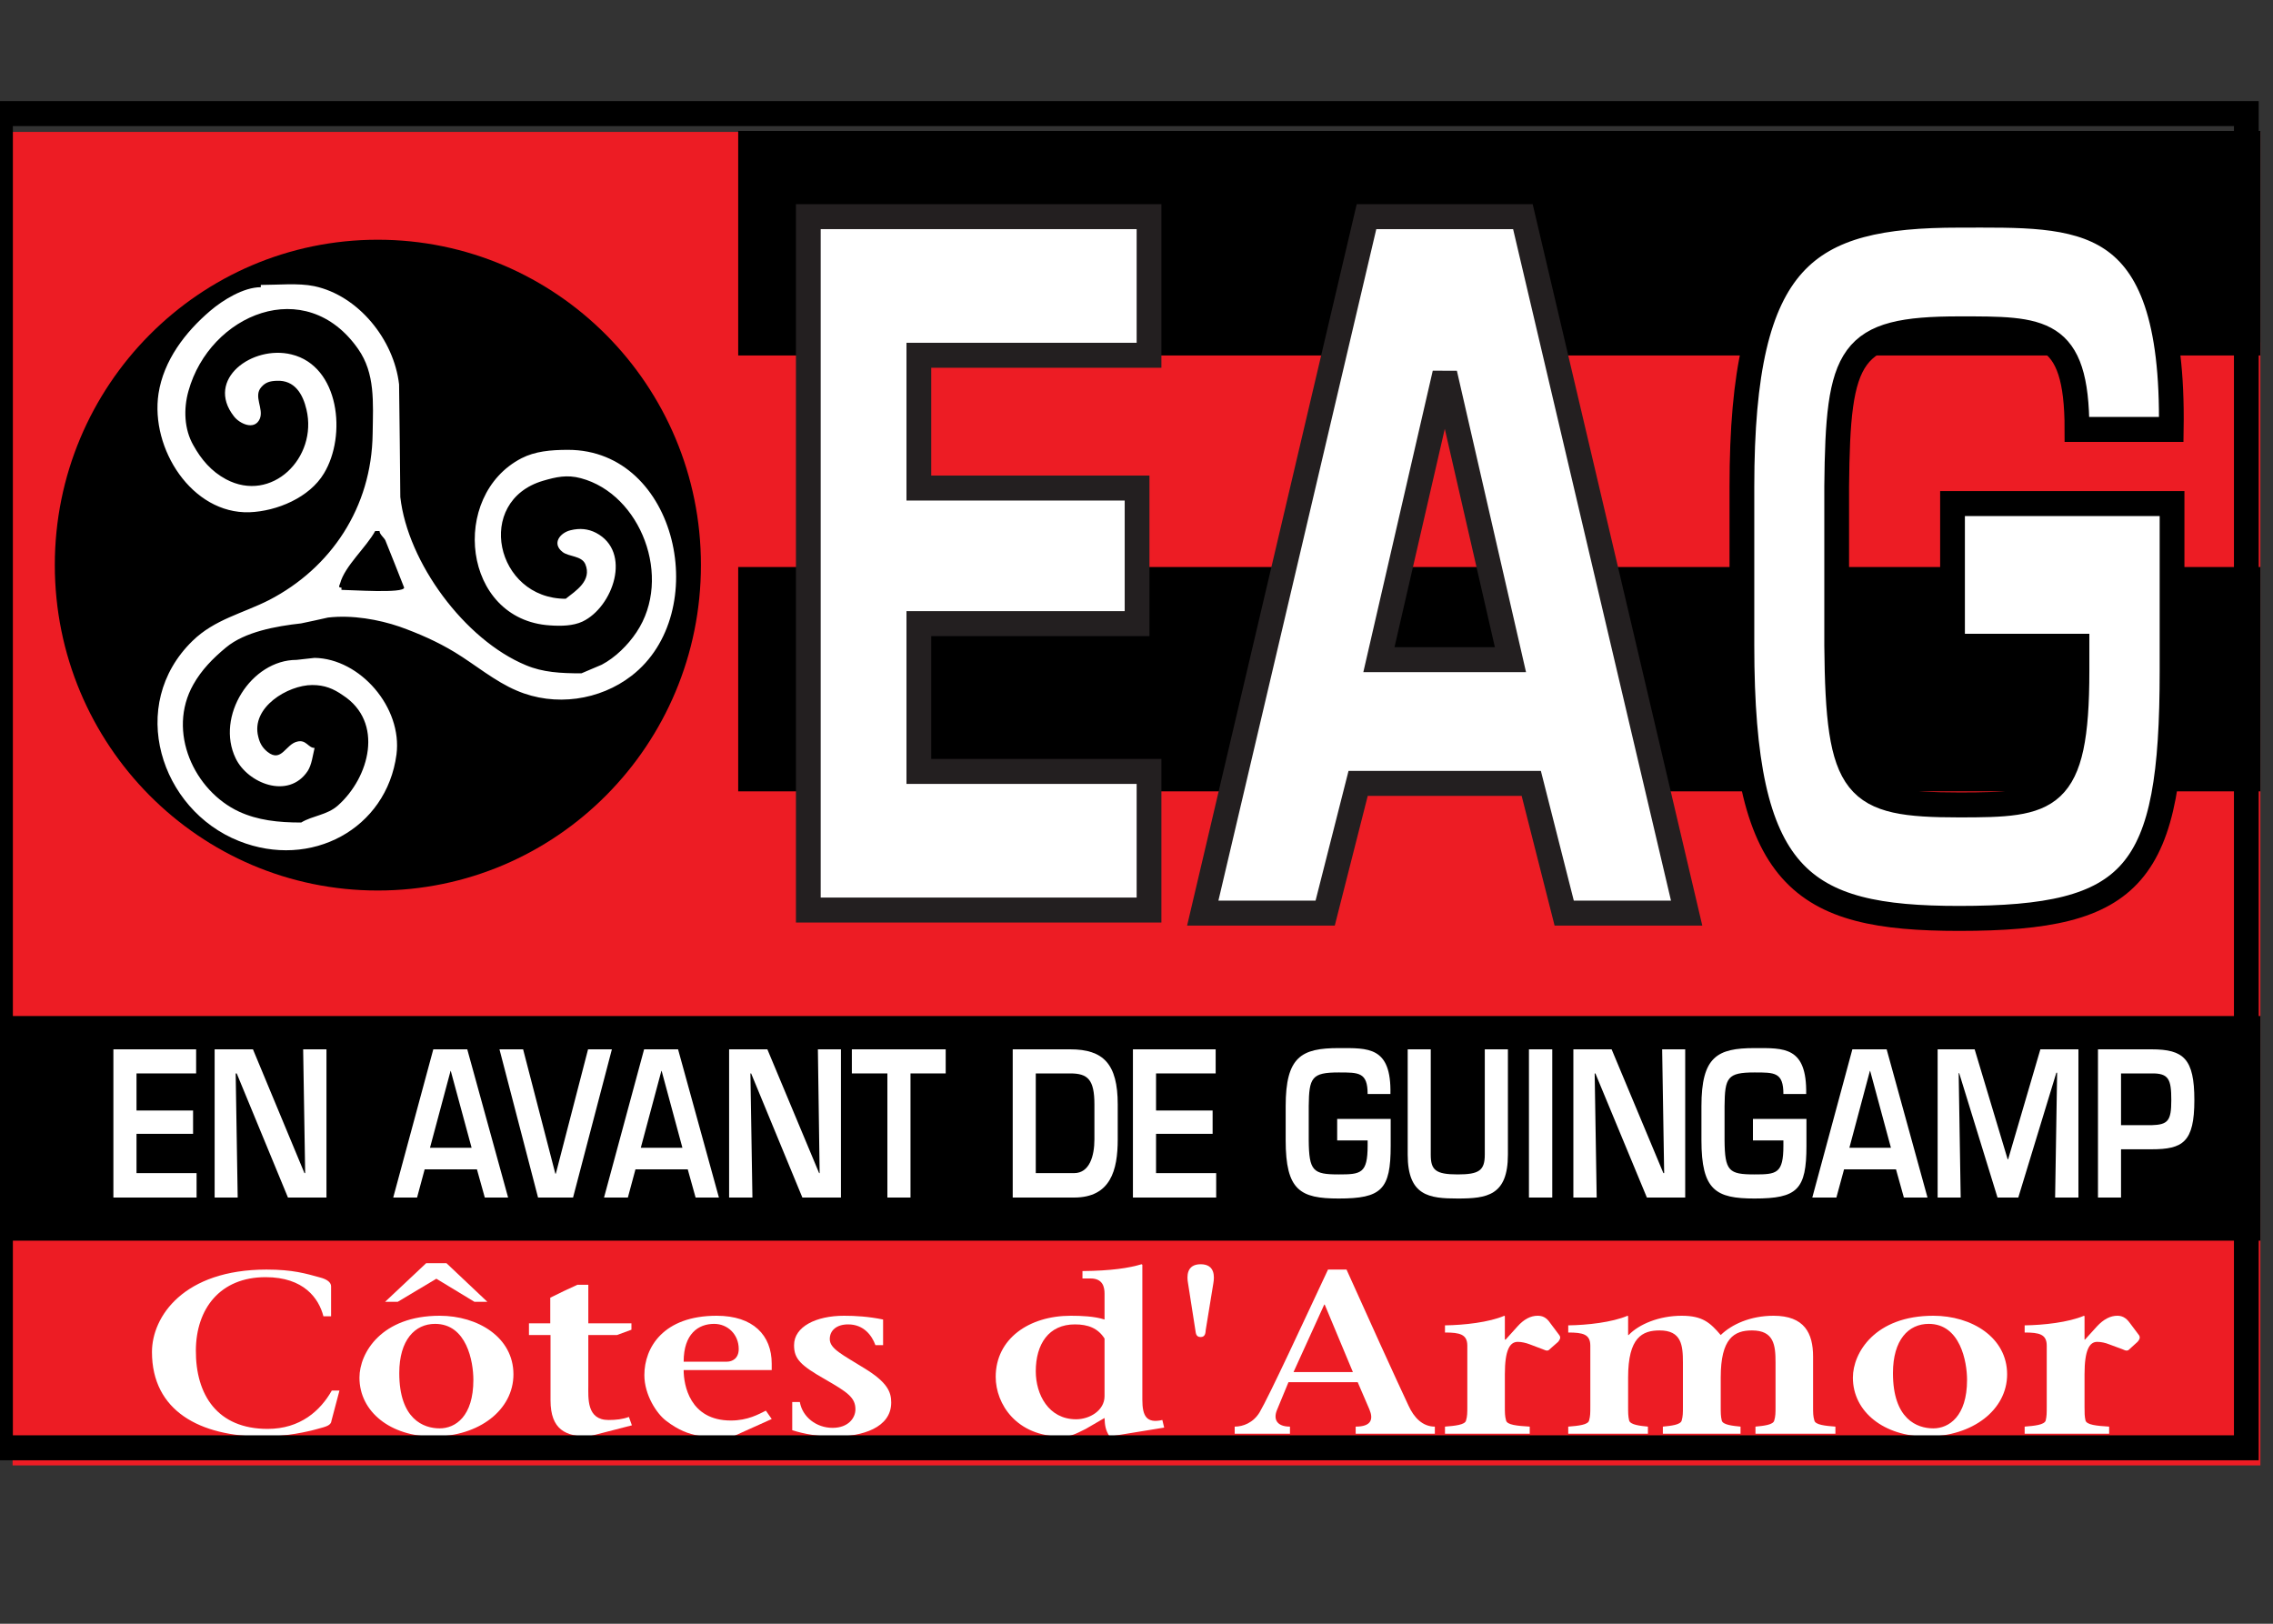 <?xml version="1.0" encoding="UTF-8"?>
<svg xmlns="http://www.w3.org/2000/svg" xmlns:xlink="http://www.w3.org/1999/xlink" width="35pt" height="25pt" viewBox="0 0 35 25" version="1.1">
<rect x="0" y="0" width="35" height="25" fill="#333333" stroke="none"/>
<g id="surface1">
<path style=" stroke:none;fill-rule:nonzero;fill:rgb(92.941%,10.98%,14.118%);fill-opacity:1;" d="M 0.195 2.031 L 34.805 2.031 L 34.805 22.559 L 0.195 22.559 Z M 0.195 2.031 "/>
<path style=" stroke:none;fill-rule:nonzero;fill:rgb(92.941%,10.98%,14.118%);fill-opacity:1;" d="M 0.195 19.102 L 34.805 19.102 L 34.805 22.559 L 0.195 22.559 Z M 0.195 19.102 "/>
<path style=" stroke:none;fill-rule:nonzero;fill:rgb(0%,0%,0%);fill-opacity:1;" d="M 0.195 15.641 L 34.805 15.641 L 34.805 19.102 L 0.195 19.102 Z M 0.195 15.641 "/>
<path style=" stroke:none;fill-rule:nonzero;fill:rgb(92.941%,10.98%,14.118%);fill-opacity:1;" d="M 0.195 12.184 L 34.805 12.184 L 34.805 15.641 L 0.195 15.641 Z M 0.195 12.184 "/>
<path style=" stroke:none;fill-rule:nonzero;fill:rgb(0%,0%,0%);fill-opacity:1;" d="M 11.367 8.727 L 34.805 8.727 L 34.805 12.184 L 11.367 12.184 Z M 11.367 8.727 "/>
<path style=" stroke:none;fill-rule:nonzero;fill:rgb(92.941%,10.98%,14.118%);fill-opacity:1;" d="M 11.367 5.27 L 34.805 5.27 L 34.805 8.727 L 11.367 8.727 Z M 11.367 5.27 "/>
<path style=" stroke:none;fill-rule:nonzero;fill:rgb(0%,0%,0%);fill-opacity:1;" d="M 11.367 2.016 L 34.805 2.016 L 34.805 5.473 L 11.367 5.473 Z M 11.367 2.016 "/>
<path style=" stroke:none;fill-rule:nonzero;fill:rgb(0%,0%,0%);fill-opacity:1;" d="M 10.793 8.699 C 10.793 11.469 8.566 13.711 5.816 13.711 C 3.07 13.711 0.844 11.469 0.844 8.699 C 0.844 5.934 3.07 3.691 5.816 3.691 C 8.566 3.691 10.793 5.934 10.793 8.699 "/>
<path style=" stroke:none;fill-rule:nonzero;fill:rgb(100%,100%,100%);fill-opacity:1;" d="M 8.746 6.926 C 8.477 6.926 8.238 6.949 8.031 7.055 C 6.918 7.629 7.117 9.543 8.469 9.629 C 8.645 9.641 8.824 9.637 8.969 9.57 C 9.438 9.348 9.738 8.496 9.176 8.203 C 9.055 8.141 8.926 8.129 8.785 8.164 C 8.625 8.203 8.492 8.367 8.664 8.5 C 8.762 8.574 8.953 8.555 9.012 8.684 C 9.121 8.941 8.863 9.098 8.711 9.219 C 7.629 9.219 7.301 7.715 8.363 7.402 C 8.562 7.344 8.73 7.305 8.945 7.363 C 9.867 7.609 10.363 8.895 9.801 9.734 C 9.668 9.934 9.473 10.125 9.266 10.234 C 9.16 10.277 9.059 10.324 8.953 10.367 C 8.633 10.367 8.359 10.352 8.098 10.242 C 7.156 9.852 6.277 8.66 6.164 7.652 C 6.16 7.074 6.152 6.496 6.145 5.918 C 6.066 5.23 5.52 4.551 4.84 4.406 C 4.594 4.355 4.281 4.387 4.016 4.387 C 4.016 4.398 4.016 4.41 4.016 4.422 C 3.75 4.422 3.43 4.621 3.238 4.785 C 2.848 5.117 2.52 5.551 2.441 6.059 C 2.312 6.91 2.957 7.914 3.84 7.887 C 4.266 7.871 4.766 7.66 4.988 7.289 C 5.34 6.711 5.23 5.637 4.488 5.457 C 3.887 5.309 3.156 5.84 3.602 6.41 C 3.688 6.523 3.918 6.633 4 6.449 C 4.066 6.293 3.898 6.102 4.023 5.961 C 4.086 5.887 4.156 5.867 4.258 5.863 C 4.539 5.848 4.664 6.07 4.719 6.305 C 4.895 7.047 4.184 7.754 3.48 7.379 C 3.254 7.258 3.098 7.074 2.977 6.855 C 2.836 6.609 2.824 6.297 2.902 6.02 C 3.23 4.84 4.707 4.215 5.516 5.375 C 5.777 5.75 5.746 6.184 5.738 6.68 C 5.723 7.816 5.094 8.746 4.145 9.238 C 3.738 9.445 3.305 9.535 2.965 9.867 C 1.949 10.855 2.469 12.469 3.68 12.949 C 4.789 13.391 5.953 12.762 6.105 11.617 C 6.199 10.895 5.547 10.141 4.844 10.129 C 4.75 10.141 4.66 10.148 4.566 10.16 C 3.867 10.16 3.316 11.031 3.629 11.676 C 3.812 12.059 4.441 12.316 4.738 11.871 C 4.801 11.773 4.816 11.629 4.844 11.516 C 4.746 11.516 4.715 11.383 4.578 11.418 C 4.398 11.457 4.336 11.746 4.121 11.578 C 4.039 11.512 4 11.441 3.977 11.344 C 3.859 10.891 4.434 10.547 4.809 10.547 C 5 10.547 5.137 10.605 5.277 10.703 C 5.918 11.117 5.691 11.969 5.203 12.402 C 5.035 12.551 4.82 12.555 4.637 12.664 C 4.281 12.664 3.969 12.629 3.68 12.496 C 2.992 12.176 2.566 11.266 2.977 10.539 C 3.102 10.316 3.277 10.137 3.48 9.969 C 3.77 9.727 4.25 9.641 4.637 9.598 C 4.773 9.57 4.914 9.539 5.051 9.508 C 5.426 9.465 5.832 9.539 6.152 9.648 C 6.449 9.754 6.734 9.879 7.004 10.043 C 7.312 10.23 7.621 10.492 7.957 10.633 C 8.547 10.887 9.238 10.781 9.723 10.406 C 10.977 9.441 10.438 6.926 8.746 6.926 Z M 5.258 9.082 C 5.258 9.07 5.258 9.059 5.258 9.047 C 5.199 9.047 5.227 9.016 5.238 8.98 C 5.309 8.715 5.641 8.426 5.777 8.176 C 5.801 8.176 5.82 8.176 5.844 8.176 C 5.844 8.227 5.914 8.277 5.934 8.32 C 6.031 8.562 6.129 8.805 6.223 9.047 C 6.223 9.141 5.395 9.082 5.258 9.082 "/>
<path style=" stroke:none;fill-rule:nonzero;fill:rgb(100%,100%,100%);fill-opacity:1;" d="M 2.102 17.098 L 2.973 17.098 L 2.973 17.457 L 2.102 17.457 L 2.102 18.062 L 3.027 18.062 L 3.027 18.438 L 1.746 18.438 L 1.746 16.156 L 3.02 16.156 L 3.02 16.527 L 2.102 16.527 L 2.102 17.098 "/>
<path style=" stroke:none;fill-rule:nonzero;fill:rgb(100%,100%,100%);fill-opacity:1;" d="M 4.668 16.156 L 5.027 16.156 L 5.027 18.438 L 4.434 18.438 L 3.645 16.527 L 3.629 16.527 L 3.66 18.438 L 3.305 18.438 L 3.305 16.156 L 3.895 16.156 L 4.688 18.062 L 4.699 18.062 L 4.668 16.156 "/>
<path style=" stroke:none;fill-rule:nonzero;fill:rgb(100%,100%,100%);fill-opacity:1;" d="M 7.262 17.672 L 6.621 17.672 L 6.938 16.488 L 6.941 16.488 Z M 7.344 18.004 L 7.465 18.438 L 7.824 18.438 L 7.195 16.156 L 6.672 16.156 L 6.055 18.438 L 6.422 18.438 L 6.539 18.004 L 7.344 18.004 "/>
<path style=" stroke:none;fill-rule:nonzero;fill:rgb(100%,100%,100%);fill-opacity:1;" d="M 9.422 16.156 L 8.824 18.438 L 8.285 18.438 L 7.691 16.156 L 8.055 16.156 L 8.551 18.07 L 8.559 18.07 L 9.055 16.156 L 9.422 16.156 "/>
<path style=" stroke:none;fill-rule:nonzero;fill:rgb(100%,100%,100%);fill-opacity:1;" d="M 10.508 17.672 L 9.867 17.672 L 10.184 16.488 L 10.188 16.488 Z M 10.59 18.004 L 10.711 18.438 L 11.07 18.438 L 10.441 16.156 L 9.918 16.156 L 9.301 18.438 L 9.668 18.438 L 9.785 18.004 L 10.59 18.004 "/>
<path style=" stroke:none;fill-rule:nonzero;fill:rgb(100%,100%,100%);fill-opacity:1;" d="M 12.594 16.156 L 12.949 16.156 L 12.949 18.438 L 12.355 18.438 L 11.566 16.527 L 11.555 16.527 L 11.586 18.438 L 11.227 18.438 L 11.227 16.156 L 11.816 16.156 L 12.613 18.062 L 12.621 18.062 L 12.594 16.156 "/>
<path style=" stroke:none;fill-rule:nonzero;fill:rgb(100%,100%,100%);fill-opacity:1;" d="M 14.02 18.438 L 13.664 18.438 L 13.664 16.527 L 13.117 16.527 L 13.117 16.156 L 14.562 16.156 L 14.562 16.527 L 14.02 16.527 L 14.02 18.438 "/>
<path style=" stroke:none;fill-rule:nonzero;fill:rgb(100%,100%,100%);fill-opacity:1;" d="M 15.949 18.062 L 15.949 16.527 L 16.48 16.527 C 16.75 16.527 16.852 16.621 16.852 17.004 L 16.852 17.543 C 16.852 17.797 16.777 18.062 16.539 18.062 Z M 15.594 18.438 L 16.539 18.438 C 17.102 18.438 17.211 18.016 17.211 17.543 L 17.211 17.004 C 17.211 16.383 16.992 16.156 16.48 16.156 L 15.594 16.156 L 15.594 18.438 "/>
<path style=" stroke:none;fill-rule:nonzero;fill:rgb(100%,100%,100%);fill-opacity:1;" d="M 17.801 17.098 L 18.672 17.098 L 18.672 17.457 L 17.801 17.457 L 17.801 18.062 L 18.727 18.062 L 18.727 18.438 L 17.445 18.438 L 17.445 16.156 L 18.719 16.156 L 18.719 16.527 L 17.801 16.527 L 17.801 17.098 "/>
<path style=" stroke:none;fill-rule:nonzero;fill:rgb(100%,100%,100%);fill-opacity:1;" d="M 21.414 17.227 L 21.414 17.641 C 21.414 18.316 21.273 18.453 20.613 18.453 C 20.02 18.453 19.797 18.328 19.797 17.555 L 19.797 17.031 C 19.797 16.27 20.039 16.137 20.613 16.137 C 21.066 16.137 21.426 16.109 21.41 16.844 L 21.059 16.844 C 21.059 16.508 20.922 16.512 20.613 16.512 C 20.199 16.512 20.156 16.59 20.152 17.031 L 20.152 17.555 C 20.156 18.031 20.219 18.082 20.613 18.082 C 20.953 18.082 21.059 18.07 21.059 17.641 L 21.059 17.559 L 20.59 17.559 L 20.59 17.227 L 21.414 17.227 "/>
<path style=" stroke:none;fill-rule:nonzero;fill:rgb(100%,100%,100%);fill-opacity:1;" d="M 23.219 16.156 L 23.219 17.777 C 23.219 18.41 22.895 18.453 22.445 18.453 C 22.008 18.453 21.676 18.414 21.676 17.777 L 21.676 16.156 L 22.031 16.156 L 22.031 17.777 C 22.031 18.012 22.102 18.082 22.445 18.082 C 22.773 18.082 22.863 18.023 22.863 17.777 L 22.863 16.156 L 23.219 16.156 "/>
<path style=" stroke:none;fill-rule:nonzero;fill:rgb(100%,100%,100%);fill-opacity:1;" d="M 23.543 16.156 L 23.902 16.156 L 23.902 18.438 L 23.543 18.438 Z M 23.543 16.156 "/>
<path style=" stroke:none;fill-rule:nonzero;fill:rgb(100%,100%,100%);fill-opacity:1;" d="M 25.594 16.156 L 25.949 16.156 L 25.949 18.438 L 25.359 18.438 L 24.566 16.527 L 24.555 16.527 L 24.586 18.438 L 24.227 18.438 L 24.227 16.156 L 24.816 16.156 L 25.613 18.062 L 25.625 18.062 L 25.594 16.156 "/>
<path style=" stroke:none;fill-rule:nonzero;fill:rgb(100%,100%,100%);fill-opacity:1;" d="M 27.816 17.227 L 27.816 17.641 C 27.816 18.316 27.676 18.453 27.016 18.453 C 26.422 18.453 26.199 18.328 26.199 17.555 L 26.199 17.031 C 26.199 16.27 26.441 16.137 27.016 16.137 C 27.469 16.137 27.824 16.109 27.812 16.844 L 27.461 16.844 C 27.461 16.508 27.324 16.512 27.016 16.512 C 26.598 16.512 26.559 16.59 26.555 17.031 L 26.555 17.555 C 26.559 18.031 26.621 18.082 27.016 18.082 C 27.355 18.082 27.461 18.07 27.461 17.641 L 27.461 17.559 L 26.992 17.559 L 26.992 17.227 L 27.816 17.227 "/>
<path style=" stroke:none;fill-rule:nonzero;fill:rgb(100%,100%,100%);fill-opacity:1;" d="M 29.117 17.672 L 28.477 17.672 L 28.793 16.488 L 28.797 16.488 Z M 29.195 18.004 L 29.316 18.438 L 29.68 18.438 L 29.051 16.156 L 28.523 16.156 L 27.906 18.438 L 28.277 18.438 L 28.395 18.004 L 29.195 18.004 "/>
<path style=" stroke:none;fill-rule:nonzero;fill:rgb(100%,100%,100%);fill-opacity:1;" d="M 31.078 18.438 L 30.758 18.438 L 30.168 16.523 L 30.16 16.523 L 30.191 18.438 L 29.836 18.438 L 29.836 16.156 L 30.406 16.156 L 30.914 17.848 L 30.922 17.848 L 31.418 16.156 L 32.004 16.156 L 32.004 18.438 L 31.645 18.438 L 31.676 16.516 L 31.664 16.516 L 31.078 18.438 "/>
<path style=" stroke:none;fill-rule:nonzero;fill:rgb(100%,100%,100%);fill-opacity:1;" d="M 32.66 17.324 L 32.66 16.527 L 33.129 16.527 C 33.395 16.523 33.434 16.617 33.434 16.938 C 33.434 17.258 33.383 17.316 33.129 17.324 Z M 32.305 18.438 L 32.66 18.438 L 32.66 17.695 L 33.129 17.695 C 33.613 17.695 33.789 17.586 33.789 16.938 C 33.789 16.301 33.625 16.156 33.129 16.156 L 32.305 16.156 L 32.305 18.438 "/>
<path style=" stroke:none;fill-rule:nonzero;fill:rgb(100%,100%,100%);fill-opacity:1;" d="M 5.227 21.41 L 5.105 21.871 C 5.098 21.949 5.02 21.965 4.891 22 C 4.738 22.043 4.418 22.117 4.047 22.117 C 3.078 22.117 2.34 21.723 2.34 20.816 C 2.34 20.27 2.828 19.547 4.105 19.547 C 4.512 19.547 4.711 19.609 4.926 19.668 C 5.047 19.699 5.098 19.75 5.098 19.805 L 5.098 20.266 L 4.98 20.266 C 4.91 19.992 4.68 19.664 4.09 19.664 C 3.387 19.664 3.02 20.152 3.016 20.789 C 3.012 21.473 3.344 22 4.121 22 C 4.625 22 4.934 21.719 5.109 21.41 L 5.227 21.41 "/>
<path style=" stroke:none;fill-rule:nonzero;fill:rgb(100%,100%,100%);fill-opacity:1;" d="M 6.699 20.383 C 7.188 20.383 7.289 20.965 7.289 21.246 C 7.289 21.809 7.012 21.992 6.77 21.992 C 6.523 21.992 6.148 21.852 6.148 21.141 C 6.148 20.629 6.391 20.383 6.699 20.383 Z M 6.719 19.688 L 7.305 20.043 L 7.504 20.043 L 6.875 19.449 L 6.562 19.449 L 5.93 20.043 L 6.125 20.043 Z M 6.672 22.117 C 7.379 22.117 7.906 21.707 7.906 21.16 C 7.906 20.59 7.359 20.258 6.77 20.258 C 5.875 20.258 5.535 20.828 5.535 21.211 C 5.535 21.738 6.016 22.117 6.672 22.117 "/>
<path style=" stroke:none;fill-rule:nonzero;fill:rgb(100%,100%,100%);fill-opacity:1;" d="M 9.723 20.473 L 9.5 20.555 L 9.059 20.555 L 9.059 21.328 C 9.059 21.527 9.031 21.863 9.371 21.863 C 9.484 21.863 9.586 21.852 9.684 21.816 L 9.73 21.945 L 9.062 22.117 C 8.715 22.117 8.477 22.016 8.477 21.559 L 8.477 20.555 L 8.145 20.555 L 8.145 20.375 L 8.473 20.375 L 8.473 19.98 C 8.602 19.914 8.754 19.844 8.891 19.781 L 9.059 19.781 L 9.059 20.375 L 9.723 20.375 L 9.723 20.473 "/>
<path style=" stroke:none;fill-rule:nonzero;fill:rgb(100%,100%,100%);fill-opacity:1;" d="M 10.527 20.965 C 10.527 20.535 10.754 20.383 10.996 20.383 C 11.207 20.383 11.375 20.547 11.375 20.77 C 11.375 20.918 11.273 20.965 11.195 20.965 Z M 11.883 21.094 L 11.883 20.996 C 11.883 20.559 11.598 20.258 11.035 20.258 C 10.215 20.258 9.922 20.746 9.922 21.172 C 9.922 21.473 10.109 21.766 10.262 21.879 C 10.629 22.16 10.91 22.117 11.133 22.117 L 11.285 22.117 L 11.883 21.848 L 11.793 21.719 C 11.684 21.773 11.516 21.871 11.254 21.871 C 10.621 21.871 10.527 21.324 10.527 21.094 L 11.883 21.094 "/>
<path style=" stroke:none;fill-rule:nonzero;fill:rgb(100%,100%,100%);fill-opacity:1;" d="M 12.199 21.586 L 12.316 21.586 C 12.355 21.816 12.57 21.984 12.82 21.984 C 13.062 21.984 13.172 21.832 13.172 21.699 C 13.172 21.516 13.047 21.434 12.707 21.238 C 12.324 21.02 12.227 20.922 12.227 20.711 C 12.227 20.426 12.566 20.258 12.996 20.258 C 13.172 20.258 13.375 20.27 13.598 20.316 L 13.598 20.711 L 13.48 20.711 C 13.426 20.562 13.301 20.391 13.059 20.391 C 12.887 20.391 12.777 20.48 12.777 20.617 C 12.777 20.766 12.969 20.855 13.309 21.066 C 13.668 21.285 13.723 21.434 13.723 21.594 C 13.723 21.984 13.273 22.117 12.859 22.117 C 12.609 22.117 12.391 22.082 12.199 22.02 L 12.199 21.586 "/>
<path style=" stroke:none;fill-rule:nonzero;fill:rgb(100%,100%,100%);fill-opacity:1;" d="M 17.008 21.496 C 17.008 21.715 16.781 21.852 16.57 21.852 C 16.145 21.852 15.949 21.469 15.949 21.113 C 15.949 20.695 16.148 20.391 16.551 20.391 C 16.754 20.391 16.906 20.449 17.008 20.609 Z M 17.926 21.98 L 17.898 21.863 C 17.656 21.918 17.59 21.805 17.59 21.551 L 17.59 19.473 L 17.578 19.465 C 17.387 19.523 17.109 19.566 16.668 19.57 L 16.668 19.684 L 16.793 19.684 C 16.984 19.684 17.008 19.82 17.008 19.918 L 17.008 20.316 C 16.852 20.266 16.652 20.258 16.488 20.258 C 15.844 20.258 15.332 20.613 15.332 21.199 C 15.332 21.617 15.652 22.117 16.348 22.117 C 16.488 22.117 16.547 22.086 16.719 22 L 17.008 21.832 C 17.012 21.934 17.02 22.02 17.086 22.117 L 17.926 21.98 "/>
<path style=" stroke:none;fill-rule:nonzero;fill:rgb(100%,100%,100%);fill-opacity:1;" d="M 18.566 20.477 C 18.562 20.508 18.566 20.586 18.488 20.586 C 18.406 20.586 18.414 20.508 18.406 20.477 L 18.293 19.754 C 18.277 19.664 18.262 19.465 18.488 19.465 C 18.715 19.465 18.699 19.664 18.684 19.754 L 18.566 20.477 "/>
<path style=" stroke:none;fill-rule:nonzero;fill:rgb(100%,100%,100%);fill-opacity:1;" d="M 19.918 21.125 L 20.391 20.086 L 20.398 20.086 L 20.832 21.125 Z M 20.906 21.281 L 21.086 21.699 C 21.152 21.855 21.113 21.965 20.875 21.965 L 20.875 22.074 L 22.094 22.074 L 22.094 21.965 C 21.906 21.965 21.773 21.828 21.688 21.641 C 21.527 21.301 20.996 20.133 20.734 19.547 L 20.449 19.547 C 20.082 20.328 19.551 21.48 19.395 21.746 C 19.297 21.906 19.141 21.965 19.012 21.965 L 19.012 22.074 L 19.863 22.074 L 19.863 21.965 C 19.664 21.965 19.602 21.855 19.664 21.707 L 19.84 21.281 L 20.906 21.281 "/>
<path style=" stroke:none;fill-rule:nonzero;fill:rgb(100%,100%,100%);fill-opacity:1;" d="M 23.172 20.625 L 23.184 20.625 L 23.367 20.422 C 23.465 20.312 23.57 20.258 23.676 20.258 C 23.742 20.258 23.809 20.277 23.871 20.371 L 24.012 20.559 C 24.039 20.598 24.016 20.629 23.992 20.66 L 23.871 20.766 C 23.832 20.812 23.805 20.793 23.754 20.773 L 23.547 20.695 C 23.496 20.676 23.43 20.66 23.371 20.66 C 23.246 20.66 23.172 20.789 23.172 21.16 L 23.172 21.656 C 23.172 21.754 23.172 21.805 23.191 21.871 C 23.207 21.938 23.355 21.953 23.555 21.965 L 23.555 22.074 L 22.25 22.074 L 22.25 21.965 C 22.402 21.953 22.559 21.938 22.574 21.871 C 22.594 21.805 22.594 21.754 22.594 21.656 L 22.594 20.719 C 22.594 20.543 22.477 20.516 22.25 20.516 L 22.25 20.406 C 22.547 20.402 22.93 20.359 23.164 20.258 L 23.172 20.266 L 23.172 20.625 "/>
<path style=" stroke:none;fill-rule:nonzero;fill:rgb(100%,100%,100%);fill-opacity:1;" d="M 25.07 21.656 C 25.07 21.754 25.07 21.805 25.086 21.871 C 25.105 21.938 25.254 21.953 25.375 21.965 L 25.375 22.074 L 24.148 22.074 L 24.148 21.965 C 24.301 21.953 24.453 21.938 24.469 21.871 C 24.488 21.805 24.488 21.754 24.488 21.656 L 24.488 20.719 C 24.488 20.543 24.375 20.516 24.148 20.516 L 24.148 20.406 C 24.445 20.402 24.824 20.359 25.062 20.258 L 25.07 20.266 L 25.07 20.555 L 25.078 20.555 C 25.234 20.391 25.543 20.258 25.895 20.258 C 26.215 20.258 26.332 20.363 26.496 20.555 C 26.664 20.391 26.953 20.258 27.309 20.258 C 27.785 20.258 27.918 20.527 27.918 20.887 L 27.918 21.656 C 27.918 21.754 27.918 21.805 27.938 21.871 C 27.953 21.938 28.105 21.953 28.262 21.965 L 28.262 22.074 L 27.031 22.074 L 27.031 21.965 C 27.156 21.953 27.305 21.938 27.32 21.871 C 27.34 21.805 27.34 21.754 27.34 21.656 L 27.34 20.977 C 27.34 20.711 27.316 20.484 26.977 20.484 C 26.703 20.484 26.496 20.605 26.496 21.207 L 26.496 21.656 C 26.496 21.754 26.496 21.805 26.512 21.871 C 26.527 21.938 26.68 21.953 26.801 21.965 L 26.801 22.074 L 25.605 22.074 L 25.605 21.965 C 25.727 21.953 25.879 21.938 25.895 21.871 C 25.914 21.805 25.914 21.754 25.914 21.656 L 25.914 20.977 C 25.914 20.711 25.891 20.484 25.555 20.484 C 25.289 20.484 25.07 20.59 25.07 21.207 L 25.07 21.656 "/>
<path style=" stroke:none;fill-rule:nonzero;fill:rgb(100%,100%,100%);fill-opacity:1;" d="M 29.699 20.383 C 30.184 20.383 30.289 20.965 30.289 21.246 C 30.289 21.809 30.008 21.992 29.77 21.992 C 29.52 21.992 29.148 21.852 29.148 21.141 C 29.148 20.629 29.387 20.383 29.699 20.383 Z M 29.668 22.117 C 30.375 22.117 30.906 21.707 30.906 21.16 C 30.906 20.59 30.359 20.258 29.77 20.258 C 28.871 20.258 28.531 20.828 28.531 21.211 C 28.531 21.738 29.012 22.117 29.668 22.117 "/>
<path style=" stroke:none;fill-rule:nonzero;fill:rgb(100%,100%,100%);fill-opacity:1;" d="M 32.098 20.625 L 32.105 20.625 L 32.289 20.422 C 32.391 20.312 32.496 20.258 32.602 20.258 C 32.664 20.258 32.73 20.277 32.797 20.371 L 32.938 20.559 C 32.961 20.598 32.941 20.629 32.914 20.66 L 32.797 20.766 C 32.758 20.812 32.727 20.793 32.68 20.773 L 32.469 20.695 C 32.422 20.676 32.355 20.66 32.293 20.66 C 32.172 20.66 32.098 20.789 32.098 21.16 L 32.098 21.656 C 32.098 21.754 32.098 21.805 32.113 21.871 C 32.133 21.938 32.281 21.953 32.477 21.965 L 32.477 22.074 L 31.176 22.074 L 31.176 21.965 C 31.328 21.953 31.48 21.938 31.5 21.871 C 31.516 21.805 31.516 21.754 31.516 21.656 L 31.516 20.719 C 31.516 20.543 31.402 20.516 31.176 20.516 L 31.176 20.406 C 31.473 20.402 31.852 20.359 32.09 20.258 L 32.098 20.266 L 32.098 20.625 "/>
<path style="fill-rule:nonzero;fill:rgb(100%,100%,100%);fill-opacity:1;stroke-width:0.663;stroke-linecap:butt;stroke-linejoin:miter;stroke:rgb(13.725%,12.157%,12.549%);stroke-opacity:1;stroke-miterlimit:4;" d="M 428.401 659.707 L 434.565 659.707 L 434.565 663.387 L 425.441 663.387 L 425.441 644.98 L 434.565 644.98 L 434.565 648.66 L 428.401 648.66 L 428.401 652.583 L 434.245 652.583 L 434.245 656.182 L 428.401 656.182 Z M 428.401 659.707 " transform="matrix(0.575,0,0,-0.58,-232.182,388.1)"/>
<path style="fill-rule:nonzero;fill:rgb(100%,100%,100%);fill-opacity:1;stroke-width:0.663;stroke-linecap:butt;stroke-linejoin:miter;stroke:rgb(13.725%,12.157%,12.549%);stroke-opacity:1;stroke-miterlimit:4;" d="M 444.577 663.387 L 440.389 663.387 L 436.004 644.899 L 439.282 644.899 L 440.165 648.343 L 444.801 648.343 L 445.683 644.899 L 448.962 644.899 Z M 440.721 651.626 L 442.486 659.222 L 444.244 651.626 Z M 440.721 651.626 " transform="matrix(0.575,0,0,-0.58,-232.182,388.1)"/>
<path style="fill-rule:nonzero;fill:rgb(100%,100%,100%);fill-opacity:1;stroke-width:0.663;stroke-linecap:butt;stroke-linejoin:miter;stroke:rgb(0%,0%,0%);stroke-opacity:1;stroke-miterlimit:4;" d="M 461.961 655.771 L 461.961 651.322 C 461.961 645.883 460.97 644.758 456.259 644.758 C 452.03 644.758 450.442 645.782 450.442 652.01 L 450.442 656.222 C 450.442 662.349 452.166 663.427 456.259 663.427 C 459.49 663.427 462.029 663.643 461.94 657.739 L 459.415 657.739 C 459.415 660.435 458.465 660.408 456.259 660.408 C 453.299 660.408 453.014 659.774 452.98 656.222 L 452.98 652.01 C 453.014 648.161 453.435 647.771 456.259 647.771 C 458.675 647.771 459.415 647.845 459.415 651.322 L 459.415 651.983 L 456.082 651.983 L 456.082 655.771 Z M 461.961 655.771 " transform="matrix(0.575,0,0,-0.58,-232.182,388.1)"/>
<path style="fill:none;stroke-width:0.663;stroke-linecap:butt;stroke-linejoin:miter;stroke:rgb(0%,0%,0%);stroke-opacity:1;stroke-miterlimit:4;" d="M 403.808 630.705 L 463.95 630.705 L 463.95 666.123 L 403.808 666.123 Z M 403.808 630.705 " transform="matrix(0.575,0,0,-0.58,-232.182,388.1)"/>
</g>
</svg>
